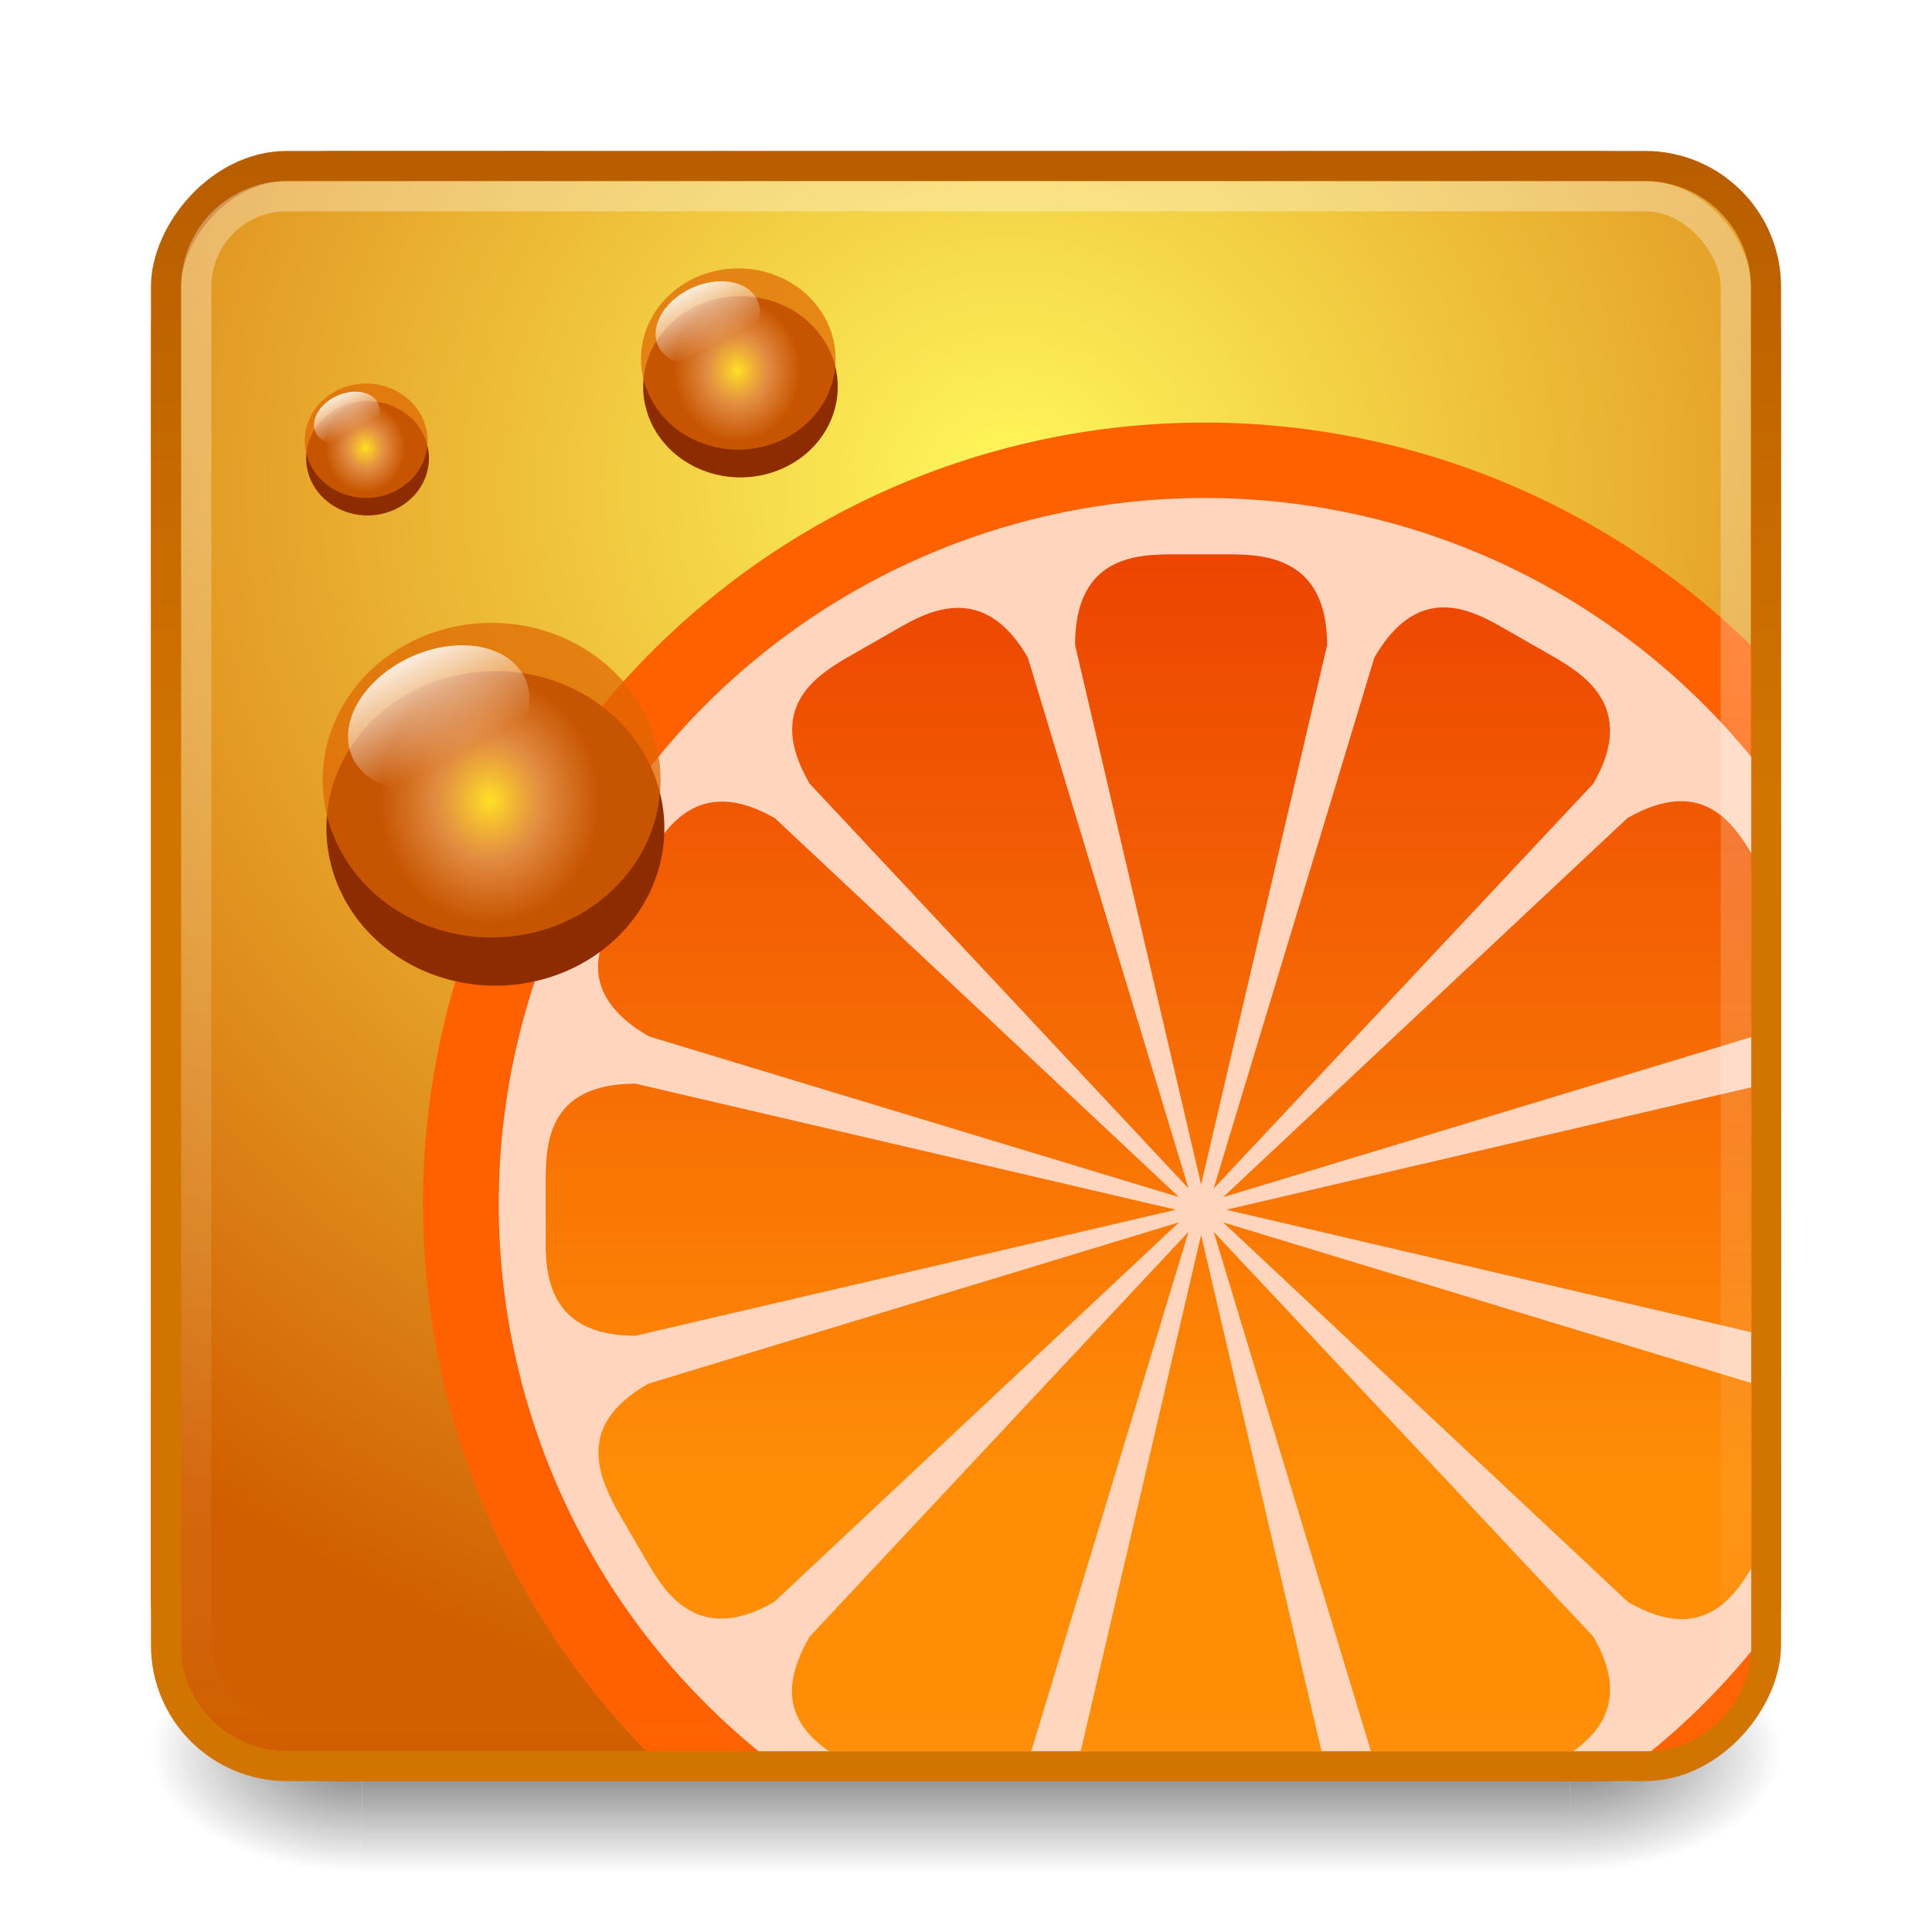 <?xml version="1.0" encoding="UTF-8" standalone="no"?>
<!-- Created with Inkscape (http://www.inkscape.org/) -->

<svg
   xmlns:dc="http://purl.org/dc/elements/1.1/"
   xmlns:cc="http://creativecommons.org/ns#"
   xmlns:rdf="http://www.w3.org/1999/02/22-rdf-syntax-ns#"
   xmlns:svg="http://www.w3.org/2000/svg"
   xmlns="http://www.w3.org/2000/svg"
   xmlns:xlink="http://www.w3.org/1999/xlink"
   xmlns:sodipodi="http://sodipodi.sourceforge.net/DTD/sodipodi-0.dtd"
   xmlns:inkscape="http://www.inkscape.org/namespaces/inkscape"
   width="64"
   height="64"
   id="svg4700"
   version="1.1"
   inkscape:version="0.91 r13725"
   sodipodi:docname="clementine.svg">
  <defs
     id="defs4702">
    <filter
       id="filter3174"
       color-interpolation-filters="sRGB">
      <feGaussianBlur
         stdDeviation="1.71"
         id="feGaussianBlur3176" />
    </filter>
    <linearGradient
       gradientTransform="scale(1.006,0.994)"
       gradientUnits="userSpaceOnUse"
       id="ButtonShadow"
       y2="7.017"
       x2="45.448"
       y1="92.54"
       x1="45.448">
      <stop
         offset="0"
         style="stop-color:#000000;stop-opacity:1"
         id="stop3750" />
      <stop
         offset="1"
         style="stop-color:#000000;stop-opacity:0.588"
         id="stop3752" />
    </linearGradient>
    <linearGradient
       x1="45.448"
       y1="92.54"
       x2="45.448"
       y2="7.017"
       id="ButtonShadow-7"
       gradientUnits="userSpaceOnUse"
       gradientTransform="scale(1.006,0.994)">
      <stop
         id="stop3750-5"
         style="stop-color:#000000;stop-opacity:1"
         offset="0" />
      <stop
         id="stop3752-1"
         style="stop-color:#000000;stop-opacity:0.588"
         offset="1" />
    </linearGradient>
    <filter
       color-interpolation-filters="sRGB"
       id="filter3174-8">
      <feGaussianBlur
         id="feGaussianBlur3176-3"
         stdDeviation="1.71" />
    </filter>
    <linearGradient
       x1="45.448"
       y1="92.54"
       x2="45.448"
       y2="7.017"
       id="ButtonShadow-72"
       gradientUnits="userSpaceOnUse"
       gradientTransform="scale(1.006,0.994)">
      <stop
         id="stop3750-4"
         style="stop-color:#000000;stop-opacity:1"
         offset="0" />
      <stop
         id="stop3752-5"
         style="stop-color:#000000;stop-opacity:0.588"
         offset="1" />
    </linearGradient>
    <filter
       color-interpolation-filters="sRGB"
       id="filter3174-4">
      <feGaussianBlur
         id="feGaussianBlur3176-4"
         stdDeviation="1.71" />
    </filter>
    <linearGradient
       inkscape:collect="always"
       xlink:href="#ButtonShadow-72"
       id="linearGradient3857"
       gradientUnits="userSpaceOnUse"
       gradientTransform="scale(1.006,0.994)"
       x1="45.448"
       y1="92.54"
       x2="45.448"
       y2="7.017" />
    <linearGradient
       inkscape:collect="always"
       xlink:href="#linearGradient4050-7-7"
       id="linearGradient3864-7"
       gradientUnits="userSpaceOnUse"
       gradientTransform="matrix(2.519,0,0,2.571,-0.384,-74.217)"
       x1="13.623"
       y1="25.214"
       x2="13.623"
       y2="45.592" />
    <linearGradient
       id="linearGradient4050-7-7">
      <stop
         style="stop-color:#ffffff;stop-opacity:0.669;"
         offset="0"
         id="stop4052-6-7" />
      <stop
         style="stop-color:#ffffff;stop-opacity:0;"
         offset="1"
         id="stop4054-0-8" />
    </linearGradient>
    <clipPath
       id="clipPath4205"
       clipPathUnits="userSpaceOnUse">
      <rect
         width="36.877"
         height="36.877"
         ry="2.5"
         x="9.592"
         y="11.592"
         id="rect4207"
         style="color:#000000;fill:#000000;fill-opacity:1;fill-rule:nonzero;stroke:none;stroke-width:1;marker:none;visibility:visible;display:inline;overflow:visible;enable-background:accumulate"
         rx="2.5" />
    </clipPath>
    <filter
       height="1.364"
       y="-0.182"
       width="1.364"
       x="-0.182"
       id="filter4323"
       inkscape:collect="always">
      <feGaussianBlur
         id="feGaussianBlur4325"
         stdDeviation="0.227"
         inkscape:collect="always" />
    </filter>
    <linearGradient
       id="ButtonShadow-36"
       x1="45.448"
       gradientUnits="userSpaceOnUse"
       y1="92.54"
       gradientTransform="scale(1.006,0.994)"
       x2="45.448"
       y2="7.016">
      <stop
         id="stop3750-7"
         offset="0" />
      <stop
         id="stop3752-5-2"
         stop-opacity=".588"
         offset="1" />
    </linearGradient>
    <filter
       id="filter3174-04"
       color-interpolation-filters="sRGB">
      <feGaussianBlur
         id="feGaussianBlur3176-1"
         stdDeviation="1.71" />
    </filter>
    <linearGradient
       x1="45.448"
       y1="92.54"
       x2="45.448"
       y2="7.017"
       id="ButtonShadow-3"
       gradientUnits="userSpaceOnUse"
       gradientTransform="scale(1.006,0.994)">
      <stop
         id="stop3750-8"
         style="stop-color:#000000;stop-opacity:1"
         offset="0" />
      <stop
         id="stop3752-1-0"
         style="stop-color:#000000;stop-opacity:0.588"
         offset="1" />
    </linearGradient>
    <filter
       color-interpolation-filters="sRGB"
       id="filter3174-0">
      <feGaussianBlur
         id="feGaussianBlur3176-9"
         stdDeviation="1.71" />
    </filter>
    <linearGradient
       x1="45.448"
       y1="92.54"
       x2="45.448"
       y2="7.017"
       id="ButtonShadow-2"
       gradientUnits="userSpaceOnUse"
       gradientTransform="scale(1.006,0.994)">
      <stop
         id="stop3750-40"
         style="stop-color:#000000;stop-opacity:1"
         offset="0" />
      <stop
         id="stop3752-4"
         style="stop-color:#000000;stop-opacity:0.588"
         offset="1" />
    </linearGradient>
    <filter
       color-interpolation-filters="sRGB"
       id="filter3174-6">
      <feGaussianBlur
         id="feGaussianBlur3176-5"
         stdDeviation="1.71" />
    </filter>
    <linearGradient
       id="linearGradient4019">
      <stop
         id="stop4021"
         style="stop-color:#fff85c;stop-opacity:1;"
         offset="0" />
      <stop
         id="stop4027"
         style="stop-color:#d15e00;stop-opacity:1"
         offset="1" />
    </linearGradient>
    <linearGradient
       id="linearGradient4242">
      <stop
         id="stop4244"
         offset="0"
         style="stop-color:#ff8d06;stop-opacity:1;" />
      <stop
         id="stop4246"
         offset="1"
         style="stop-color:#e62e00;stop-opacity:1;" />
    </linearGradient>
    <linearGradient
       id="linearGradient4275">
      <stop
         style="stop-color:#ffe024;stop-opacity:1;"
         offset="0"
         id="stop4277" />
      <stop
         id="stop4281"
         offset="0.5"
         style="stop-color:#ffac58;stop-opacity:0.731;" />
      <stop
         style="stop-color:#df6500;stop-opacity:0.706;"
         offset="1"
         id="stop4279" />
    </linearGradient>
    <linearGradient
       id="linearGradient4287"
       inkscape:collect="always">
      <stop
         id="stop4289"
         offset="0"
         style="stop-color:#ffffff;stop-opacity:1;" />
      <stop
         id="stop4291"
         offset="1"
         style="stop-color:#ffffff;stop-opacity:0;" />
    </linearGradient>
    <radialGradient
       inkscape:collect="always"
       xlink:href="#linearGradient4019"
       id="radialGradient3368"
       gradientUnits="userSpaceOnUse"
       gradientTransform="matrix(0,-2.083,2.233,3.3905477e-8,25.362,77.322)"
       cx="37.067"
       cy="3.631"
       fx="37.067"
       fy="3.631"
       r="20" />
    <radialGradient
       inkscape:collect="always"
       xlink:href="#linearGradient4275"
       id="radialGradient3370"
       gradientUnits="userSpaceOnUse"
       gradientTransform="matrix(0.653,-7.5227128e-8,5.1005971e-8,0.787,36.244,8.263)"
       cx="104.5"
       cy="38.663"
       fx="104.5"
       fy="38.663"
       r="1.5" />
    <linearGradient
       inkscape:collect="always"
       xlink:href="#linearGradient4287"
       id="linearGradient3372"
       gradientUnits="userSpaceOnUse"
       x1="104.009"
       y1="36.66"
       x2="104.499"
       y2="39.417" />
    <radialGradient
       inkscape:collect="always"
       xlink:href="#linearGradient4275"
       id="radialGradient3374"
       gradientUnits="userSpaceOnUse"
       gradientTransform="matrix(0.653,-7.5227128e-8,5.1005971e-8,0.787,36.244,8.263)"
       cx="104.5"
       cy="38.663"
       fx="104.5"
       fy="38.663"
       r="1.5" />
    <linearGradient
       inkscape:collect="always"
       xlink:href="#linearGradient4287"
       id="linearGradient3376"
       gradientUnits="userSpaceOnUse"
       x1="104.009"
       y1="36.66"
       x2="104.499"
       y2="39.417" />
    <radialGradient
       inkscape:collect="always"
       xlink:href="#linearGradient4275"
       id="radialGradient3378"
       gradientUnits="userSpaceOnUse"
       gradientTransform="matrix(0.653,-7.5227128e-8,5.1005971e-8,0.787,36.244,8.263)"
       cx="104.5"
       cy="38.663"
       fx="104.5"
       fy="38.663"
       r="1.5" />
    <linearGradient
       inkscape:collect="always"
       xlink:href="#linearGradient4287"
       id="linearGradient3380"
       gradientUnits="userSpaceOnUse"
       x1="104.009"
       y1="36.66"
       x2="104.499"
       y2="39.417" />
    <linearGradient
       inkscape:collect="always"
       xlink:href="#linearGradient4242"
       id="linearGradient3382"
       gradientUnits="userSpaceOnUse"
       gradientTransform="matrix(0,-0.595,0.595,0,44.064,80.225)"
       x1="64.112"
       y1="-17.678"
       x2="112.017"
       y2="-17.678" />
    <linearGradient
       inkscape:collect="always"
       xlink:href="#linearGradient3851-4"
       id="linearGradient3362-3"
       gradientUnits="userSpaceOnUse"
       gradientTransform="matrix(1.359,0,0,1.359,119.241,-17.973)"
       x1="0.857"
       y1="5.714"
       x2="0.857"
       y2="44.858" />
    <linearGradient
       id="linearGradient3851-4">
      <stop
         offset="0"
         style="stop-color:#d27400;stop-opacity:1;"
         id="stop3853-6" />
      <stop
         offset="1"
         style="stop-color:#923c00;stop-opacity:1;"
         id="stop3855-0" />
    </linearGradient>
    <linearGradient
       id="linearGradient3688-166-749-4-0-3-8">
      <stop
         offset="0"
         style="stop-color:#181818;stop-opacity:1"
         id="stop2883-4-0-1-8" />
      <stop
         offset="1"
         style="stop-color:#181818;stop-opacity:0"
         id="stop2885-9-2-9-6" />
    </linearGradient>
    <linearGradient
       id="linearGradient3702-501-757-8-4-1-1">
      <stop
         offset="0"
         style="stop-color:#181818;stop-opacity:0"
         id="stop2895-8-9-9-1" />
      <stop
         offset="0.5"
         style="stop-color:#181818;stop-opacity:1"
         id="stop2897-7-8-7-7" />
      <stop
         offset="1"
         style="stop-color:#181818;stop-opacity:0"
         id="stop2899-4-5-1-5" />
    </linearGradient>
    <radialGradient
       gradientTransform="matrix(1.974,0,0,1.4,28.211,-17.4)"
       gradientUnits="userSpaceOnUse"
       xlink:href="#linearGradient3688-166-749-4-0-3-8"
       id="radialGradient3337-2-2-1-4"
       fy="43.5"
       fx="4.993"
       r="2.5"
       cy="43.5"
       cx="4.993" />
    <radialGradient
       gradientTransform="matrix(1.974,0,0,1.4,-19.789,-104.4)"
       gradientUnits="userSpaceOnUse"
       xlink:href="#linearGradient3688-166-749-4-0-3-8"
       id="radialGradient3339-1-4-9-6"
       fy="43.5"
       fx="4.993"
       r="2.5"
       cy="43.5"
       cx="4.993" />
    <linearGradient
       gradientUnits="userSpaceOnUse"
       xlink:href="#linearGradient3702-501-757-8-4-1-1"
       id="linearGradient6394-1"
       y2="39.999"
       x2="25.058"
       y1="47.028"
       x1="25.058"
       gradientTransform="matrix(1.005,0,0,1,-0.127,4.0035664e-5)" />
  </defs>
  <sodipodi:namedview
     id="base"
     pagecolor="#ffffff"
     bordercolor="#666666"
     borderopacity="1.0"
     inkscape:pageopacity="0.0"
     inkscape:pageshadow="2"
     inkscape:zoom="6.4296876"
     inkscape:cx="57.300039"
     inkscape:cy="29.327045"
     inkscape:current-layer="layer1"
     showgrid="true"
     inkscape:grid-bbox="true"
     inkscape:document-units="px"
     inkscape:window-width="1366"
     inkscape:window-height="704"
     inkscape:window-x="0"
     inkscape:window-y="27"
     inkscape:window-maximized="1"
     inkscape:snap-to-guides="true"
     inkscape:snap-grids="true"
     inkscape:snap-bbox="true"
     inkscape:snap-nodes="false">
    <inkscape:grid
       type="xygrid"
       id="grid1021"
       empspacing="5"
       visible="true"
       enabled="true"
       snapvisiblegridlinesonly="true" />
  </sodipodi:namedview>
  <g
     id="layer1"
     inkscape:label="Layer 1"
     inkscape:groupmode="layer"
     transform="translate(0,16)">
    <g
       transform="matrix(1.421,0,0,1.143,-2.105,-7.714)"
       id="g3712-8-2-4-4"
       style="opacity:0.6">
      <rect
         width="4.926"
         height="7"
         x="38.074"
         y="40"
         id="rect2801-5-5-7-9"
         style="fill:url(#radialGradient3337-2-2-1-4);fill-opacity:1;stroke:none" />
      <rect
         width="4.926"
         height="7"
         x="-9.926"
         y="-47"
         transform="scale(-1,-1)"
         id="rect3696-3-0-3-7"
         style="fill:url(#radialGradient3339-1-4-9-6);fill-opacity:1;stroke:none" />
      <rect
         width="28.148"
         height="7"
         x="9.926"
         y="40"
         id="rect3700-5-6-8-4"
         style="fill:url(#linearGradient6394-1);fill-opacity:1;stroke:none" />
    </g>
    <rect
       width="54"
       height="54"
       ry="6"
       x="5"
       y="-11"
       id="rect5505-21"
       style="color:#000000;fill:url(#radialGradient3368);fill-opacity:1;fill-rule:nonzero;stroke:none;stroke-width:1;marker:none;visibility:visible;display:inline;overflow:visible;enable-background:accumulate" />
    <rect
       style="color:#000000;display:inline;overflow:visible;visibility:visible;fill:none;stroke:url(#linearGradient3362-3);stroke-width:1;stroke-linecap:round;stroke-linejoin:round;stroke-miterlimit:4;stroke-dasharray:none;stroke-dashoffset:0;stroke-opacity:1;marker:none;enable-background:accumulate"
       id="rect3171"
       y="-42.5"
       x="5.5"
       ry="4"
       height="53"
       width="53"
       transform="scale(1,-1)" />
    <g
       id="layer2"
       style="display:none"
       transform="translate(5.204,-179.688)">
      <rect
         width="86"
         height="85"
         rx="6"
         ry="6"
         x="5"
         y="7"
         id="rect3745"
         style="opacity:0.9;fill:url(#ButtonShadow);fill-opacity:1;fill-rule:nonzero;stroke:none;filter:url(#filter3174)" />
    </g>
    <g
       id="layer2-6"
       style="display:none"
       transform="translate(-52.968,-177.176)">
      <rect
         width="86"
         height="85"
         rx="6"
         ry="6"
         x="5"
         y="7"
         id="rect3745-4"
         style="opacity:0.9;fill:url(#ButtonShadow-7);fill-opacity:1;fill-rule:nonzero;stroke:none;filter:url(#filter3174-8)" />
    </g>
    <g
       id="layer4"
       transform="matrix(1.333,0,0,1.333,6.939,-255.584)" />
    <g
       id="layer4-8"
       transform="matrix(1.333,0,0,1.333,-70.624,-252.235)" />
    <g
       id="layer2-2"
       style="display:none"
       transform="matrix(2.523,0,0,2.523,14.866,-528.132)">
      <rect
         width="86"
         height="85"
         rx="2.378"
         ry="2.378"
         x="5"
         y="7"
         id="rect3745-3"
         style="opacity:0.9;fill:url(#linearGradient3857);fill-opacity:1;fill-rule:nonzero;stroke:none;filter:url(#filter3174-4)" />
    </g>
    <g
       id="layer4-1"
       transform="matrix(2.523,0,0,2.523,14.866,-528.132)" />
    <g
       id="g4574"
       transform="matrix(1.607,0,0,1.601,40.146,-20.422)" />
    <g
       id="layer4-0"
       transform="translate(8.204,-184.688)" />
    <g
       id="layer2-05"
       style="display:none"
       transform="translate(68.204,-185.688)">
      <rect
         width="86"
         height="85"
         rx="6"
         ry="6"
         x="5"
         y="7"
         id="rect3745-7"
         style="opacity:0.9;fill:url(#ButtonShadow-2);fill-opacity:1;fill-rule:nonzero;stroke:none;filter:url(#filter3174-6)" />
    </g>
    <g
       id="layer2-0"
       style="display:none"
       transform="matrix(1.952,0,0,1.952,25.735,-402.937)">
      <rect
         width="86"
         height="85"
         rx="3.074"
         ry="3.074"
         x="5"
         y="7"
         id="rect3745-9"
         style="opacity:0.9;fill:url(#ButtonShadow-3);fill-opacity:1;fill-rule:nonzero;stroke:none;filter:url(#filter3174-0)" />
    </g>
    <g
       id="layer4-7"
       transform="matrix(1.952,0,0,1.952,25.735,-402.937)" />
    <g
       style="display:none"
       id="layer2-4"
       transform="matrix(0.112,0,0,0.112,139.726,-5.142)"
       display="none">
      <rect
         id="rect3745-5"
         rx="53.515"
         ry="53.515"
         height="85"
         width="86"
         y="7"
         x="5"
         style="opacity:0.9;fill:url(#ButtonShadow-36);filter:url(#filter3174-04)" />
    </g>
    <g
       id="g3180"
       transform="matrix(1.404,0,0,1.404,-7.229,-26.037)"
       clip-path="url(#clipPath4205)">
      <path
         sodipodi:type="arc"
         style="color:#000000;fill:#ff6101;fill-opacity:1;fill-rule:evenodd;stroke:none;stroke-width:1;marker:none;visibility:visible;display:inline;overflow:visible;enable-background:accumulate"
         id="path4222"
         sodipodi:cx="75"
         sodipodi:cy="-18"
         sodipodi:rx="27"
         sodipodi:ry="27"
         d="M 102,-18 A 27,27 0 0 1 75,9 27,27 0 0 1 48,-18 a 27,27 0 0 1 27,-27 27,27 0 0 1 27,27 z"
         transform="matrix(0.683,0,0,0.683,-17.656,47.854)" />
      <path
         transform="matrix(0.617,0,0,0.617,-12.699,46.664)"
         d="M 102,-18 A 27,27 0 0 1 75,9 27,27 0 0 1 48,-18 a 27,27 0 0 1 27,-27 27,27 0 0 1 27,27 z"
         sodipodi:ry="27"
         sodipodi:rx="27"
         sodipodi:cy="-18"
         sodipodi:cx="75"
         id="path4220"
         style="color:#000000;fill:#ffffff;fill-opacity:0.741;fill-rule:evenodd;stroke:none;stroke-width:1;marker:none;visibility:visible;display:inline;overflow:visible;enable-background:accumulate"
         sodipodi:type="arc" />
      <path
         inkscape:connector-curvature="0"
         id="rect3383"
         d="m 18.024,36.639 c 0.029,0.85 0.26,2.026 2.119,2.026 L 32.894,35.691 20.143,32.717 c -2.124,0 -2.119,1.487 -2.119,2.379 l 0,1.19 c 0,0.103 -0.004,0.232 0,0.353 z m 1.245,4.814 c 0.012,0.551 0.297,1.082 0.52,1.468 l 0.595,1.022 c 0.412,0.713 1.19,2.066 3.03,1.004 l 9.554,-8.959 -12.528,3.81 c -0.92,0.531 -1.183,1.103 -1.171,1.654 z m 0,-11.319 c 0.057,0.489 0.385,1.004 1.19,1.468 l 12.509,3.792 -9.535,-8.94 c -1.84,-1.062 -2.618,0.29 -3.03,1.004 l -0.595,1.022 c -0.251,0.435 -0.613,1.026 -0.539,1.654 z m 4.572,17.063 c 0.087,0.847 0.863,1.292 1.394,1.598 l 1.041,0.595 c 0.713,0.412 2.06,1.189 3.123,-0.651 l 3.792,-12.528 -8.94,9.554 c -0.332,0.575 -0.449,1.046 -0.409,1.431 z m 0,-22.75 c 0.017,0.335 0.143,0.73 0.409,1.19 L 33.191,35.189 29.399,22.661 C 28.337,20.822 26.99,21.599 26.277,22.011 l -1.041,0.595 c -0.579,0.335 -1.444,0.834 -1.394,1.84 z m 6.673,24.591 c 0,2.124 1.487,2.119 2.379,2.119 l 1.19,0 c 0.824,0 2.379,0.005 2.379,-2.119 L 33.488,36.286 30.514,49.036 z m 0,-26.672 2.974,12.732 2.974,-12.732 c 0,-2.124 -1.555,-2.138 -2.379,-2.138 l -1.19,0 c -0.892,0 -2.379,0.013 -2.379,2.138 z m 3.271,13.847 3.792,12.528 c 1.062,1.84 2.35,1.097 3.123,0.651 l 1.041,-0.595 c 0.713,-0.412 2.066,-1.19 1.004,-3.03 l -8.959,-9.554 z m 0,-1.022 8.959,-9.554 c 1.062,-1.84 -0.29,-2.618 -1.004,-3.03 l -1.041,-0.595 c -0.773,-0.446 -2.06,-1.189 -3.123,0.651 l -3.792,12.528 z m 0.223,0.799 9.554,8.959 c 1.84,1.062 2.584,-0.231 3.03,-1.004 l 0.595,-1.022 c 0.412,-0.713 1.189,-2.06 -0.651,-3.123 l -12.528,-3.81 z m 0,-0.595 12.509,-3.792 c 1.84,-1.062 1.062,-2.409 0.651,-3.123 l -0.595,-1.022 c -0.446,-0.773 -1.19,-2.066 -3.03,-1.004 l -9.535,8.94 z m 0.074,0.297 12.751,2.974 c 2.124,0 2.119,-1.555 2.119,-2.379 l 0,-1.19 c 0,-0.892 0.005,-2.379 -2.119,-2.379 L 34.083,35.691 z"
         style="color:#000000;fill:url(#linearGradient3382);fill-opacity:1;fill-rule:evenodd;stroke:none;stroke-width:1.111;marker:none;visibility:visible;display:inline;overflow:visible;enable-background:accumulate" />
    </g>
    <g
       id="g3966"
       transform="matrix(1.558,0,0,1.557,0.459,-8.504)">
      <path
         sodipodi:type="arc"
         style="color:#000000;fill:#8d2c00;fill-opacity:1;fill-rule:evenodd;stroke:none;stroke-width:1.111;marker:none;visibility:visible;display:inline;overflow:visible;filter:url(#filter4323);enable-background:accumulate"
         id="path4295"
         sodipodi:cx="104.5"
         sodipodi:cy="38.5"
         sodipodi:rx="1.5"
         sodipodi:ry="1.5"
         d="M 106,38.5 A 1.5,1.5 0 0 1 104.5,40 1.5,1.5 0 0 1 103,38.5 1.5,1.5 0 0 1 104.5,37 1.5,1.5 0 0 1 106,38.5 Z"
         transform="matrix(2.395,0,0,2.231,-240.039,-73.084)" />
      <path
         transform="matrix(2.395,0,0,2.231,-240.119,-74.109)"
         d="M 106,38.5 A 1.5,1.5 0 0 1 104.5,40 1.5,1.5 0 0 1 103,38.5 1.5,1.5 0 0 1 104.5,37 1.5,1.5 0 0 1 106,38.5 Z"
         sodipodi:ry="1.5"
         sodipodi:rx="1.5"
         sodipodi:cy="38.5"
         sodipodi:cx="104.5"
         id="path4265"
         style="color:#000000;fill:url(#radialGradient3378);fill-opacity:1;fill-rule:evenodd;stroke:none;stroke-width:1.111;marker:none;visibility:visible;display:inline;overflow:visible;enable-background:accumulate"
         sodipodi:type="arc" />
      <path
         sodipodi:type="arc"
         style="color:#000000;fill:url(#linearGradient3380);fill-opacity:1;fill-rule:evenodd;stroke:none;stroke-width:1.111;marker:none;visibility:visible;display:inline;overflow:visible;enable-background:accumulate"
         id="path4283"
         sodipodi:cx="104.5"
         sodipodi:cy="38.5"
         sodipodi:rx="1.5"
         sodipodi:ry="1.5"
         d="M 106,38.5 A 1.5,1.5 0 0 1 104.5,40 1.5,1.5 0 0 1 103,38.5 1.5,1.5 0 0 1 104.5,37 1.5,1.5 0 0 1 106,38.5 Z"
         transform="matrix(1.259,-0.463,0.26,0.919,-132.542,23.46)" />
    </g>
    <g
       id="g3987"
       transform="matrix(0.566,0,0,0.566,6.38,-8.07)">
      <path
         sodipodi:type="arc"
         style="color:#000000;fill:#8d2c00;fill-opacity:1;fill-rule:evenodd;stroke:none;stroke-width:1.111;marker:none;visibility:visible;display:inline;overflow:visible;filter:url(#filter4323);enable-background:accumulate"
         id="path3989"
         sodipodi:cx="104.5"
         sodipodi:cy="38.5"
         sodipodi:rx="1.5"
         sodipodi:ry="1.5"
         d="M 106,38.5 A 1.5,1.5 0 0 1 104.5,40 1.5,1.5 0 0 1 103,38.5 1.5,1.5 0 0 1 104.5,37 1.5,1.5 0 0 1 106,38.5 Z"
         transform="matrix(2.395,0,0,2.231,-240.039,-73.084)" />
      <path
         transform="matrix(2.395,0,0,2.231,-240.119,-74.109)"
         d="M 106,38.5 A 1.5,1.5 0 0 1 104.5,40 1.5,1.5 0 0 1 103,38.5 1.5,1.5 0 0 1 104.5,37 1.5,1.5 0 0 1 106,38.5 Z"
         sodipodi:ry="1.5"
         sodipodi:rx="1.5"
         sodipodi:cy="38.5"
         sodipodi:cx="104.5"
         id="path3991"
         style="color:#000000;fill:url(#radialGradient3374);fill-opacity:1;fill-rule:evenodd;stroke:none;stroke-width:1.111;marker:none;visibility:visible;display:inline;overflow:visible;enable-background:accumulate"
         sodipodi:type="arc" />
      <path
         sodipodi:type="arc"
         style="color:#000000;fill:url(#linearGradient3376);fill-opacity:1;fill-rule:evenodd;stroke:none;stroke-width:1.111;marker:none;visibility:visible;display:inline;overflow:visible;enable-background:accumulate"
         id="path3993"
         sodipodi:cx="104.5"
         sodipodi:cy="38.5"
         sodipodi:rx="1.5"
         sodipodi:ry="1.5"
         d="M 106,38.5 A 1.5,1.5 0 0 1 104.5,40 1.5,1.5 0 0 1 103,38.5 1.5,1.5 0 0 1 104.5,37 1.5,1.5 0 0 1 106,38.5 Z"
         transform="matrix(1.259,-0.463,0.26,0.919,-132.542,23.46)" />
    </g>
    <g
       id="g4193"
       transform="matrix(0.897,0,0,0.897,15.345,-14.678)">
      <path
         sodipodi:type="arc"
         style="color:#000000;fill:#8d2c00;fill-opacity:1;fill-rule:evenodd;stroke:none;stroke-width:1.111;marker:none;visibility:visible;display:inline;overflow:visible;filter:url(#filter4323);enable-background:accumulate"
         id="path4195"
         sodipodi:cx="104.5"
         sodipodi:cy="38.5"
         sodipodi:rx="1.5"
         sodipodi:ry="1.5"
         d="M 106,38.5 A 1.5,1.5 0 0 1 104.5,40 1.5,1.5 0 0 1 103,38.5 1.5,1.5 0 0 1 104.5,37 1.5,1.5 0 0 1 106,38.5 Z"
         transform="matrix(2.395,0,0,2.231,-240.039,-73.084)" />
      <path
         transform="matrix(2.395,0,0,2.231,-240.119,-74.109)"
         d="M 106,38.5 A 1.5,1.5 0 0 1 104.5,40 1.5,1.5 0 0 1 103,38.5 1.5,1.5 0 0 1 104.5,37 1.5,1.5 0 0 1 106,38.5 Z"
         sodipodi:ry="1.5"
         sodipodi:rx="1.5"
         sodipodi:cy="38.5"
         sodipodi:cx="104.5"
         id="path4197"
         style="color:#000000;fill:url(#radialGradient3370);fill-opacity:1;fill-rule:evenodd;stroke:none;stroke-width:1.111;marker:none;visibility:visible;display:inline;overflow:visible;enable-background:accumulate"
         sodipodi:type="arc" />
      <path
         sodipodi:type="arc"
         style="color:#000000;fill:url(#linearGradient3372);fill-opacity:1;fill-rule:evenodd;stroke:none;stroke-width:1.111;marker:none;visibility:visible;display:inline;overflow:visible;enable-background:accumulate"
         id="path4199"
         sodipodi:cx="104.5"
         sodipodi:cy="38.5"
         sodipodi:rx="1.5"
         sodipodi:ry="1.5"
         d="M 106,38.5 A 1.5,1.5 0 0 1 104.5,40 1.5,1.5 0 0 1 103,38.5 1.5,1.5 0 0 1 104.5,37 1.5,1.5 0 0 1 106,38.5 Z"
         transform="matrix(1.259,-0.463,0.26,0.919,-132.542,23.46)" />
    </g>
    <rect
       width="51"
       height="51"
       ry="3"
       x="6.5"
       y="-9.5"
       id="rect4513"
       style="color:#000000;display:inline;overflow:visible;visibility:visible;opacity:0.5;fill:none;stroke:url(#linearGradient3864-7);stroke-width:1;stroke-linecap:butt;stroke-linejoin:miter;stroke-miterlimit:4;stroke-dasharray:none;stroke-dashoffset:0;stroke-opacity:1;marker:none;enable-background:accumulate" />
  </g>
</svg>
